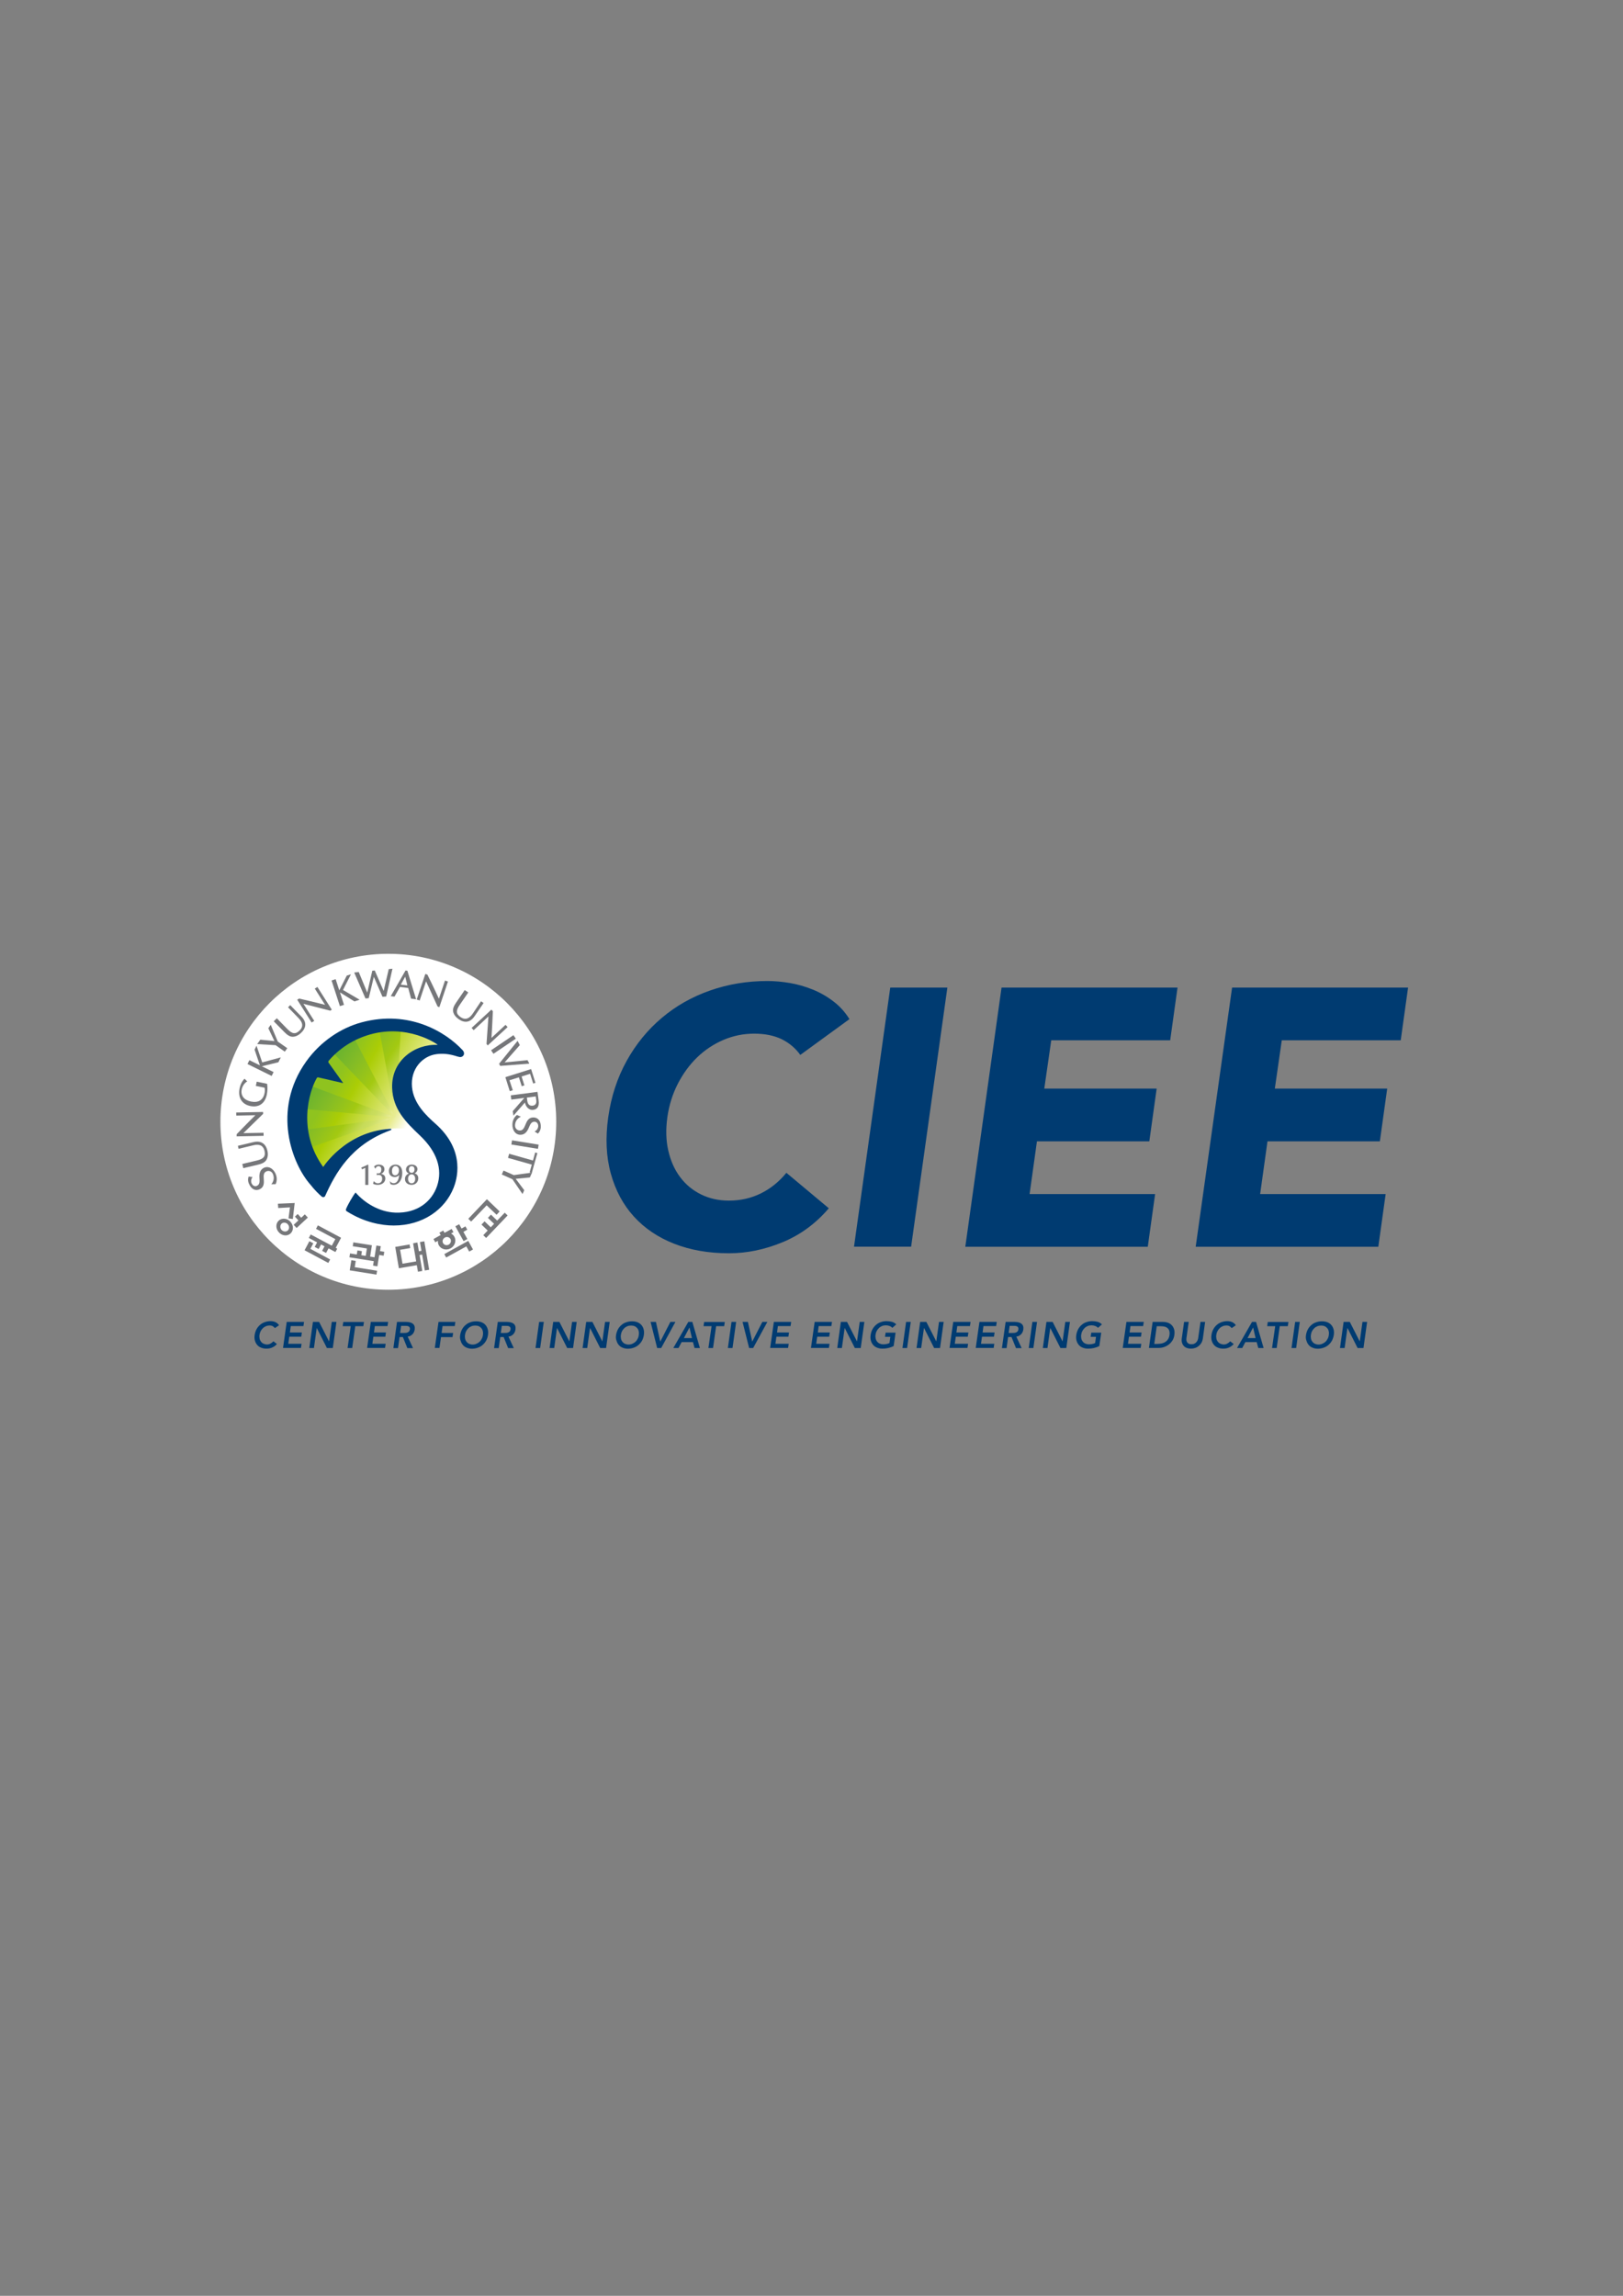 <?xml version="1.0" encoding="utf-8"?>
<!-- Generator: Adobe Illustrator 24.2.1, SVG Export Plug-In . SVG Version: 6.00 Build 0)  -->
<svg version="1.1" id="레이어_1" xmlns="http://www.w3.org/2000/svg" xmlns:xlink="http://www.w3.org/1999/xlink" x="0px"
	 y="0px" viewBox="0 0 210 297" style="enable-background:new 0 0 210 297;" xml:space="preserve">
<rect x="0" y="0" width="210" height="297" fill="#808080" stroke="none"/>
<style type="text/css">
	.st0{fill:#FFFFFF;}
	.st1{fill:none;}
	.st2{fill:#76777A;}
	.st3{fill:url(#SVGID_1_);}
	.st4{fill:url(#SVGID_2_);}
	.st5{fill:url(#SVGID_3_);}
	.st6{fill:url(#SVGID_4_);}
	.st7{fill:url(#SVGID_5_);}
	.st8{fill:#003B71;}
</style>
<g>
	<g>
		<path class="st0" d="M71.97,145.12c0,12-9.73,21.73-21.72,21.73c-12,0-21.73-9.73-21.73-21.73c0-12,9.73-21.73,21.73-21.73
			C62.24,123.39,71.97,133.12,71.97,145.12z"/>
		<path class="st1" d="M71.03,145.12c0,11.48-9.31,20.79-20.79,20.79c-11.48,0-20.79-9.31-20.79-20.79
			c0-11.48,9.31-20.79,20.79-20.79C61.72,124.33,71.03,133.64,71.03,145.12z"/>
		<path class="st1" d="M66.43,145.12c0,8.94-7.25,16.18-16.18,16.18c-8.94,0-16.18-7.25-16.18-16.18c0-8.94,7.24-16.18,16.18-16.18
			C59.18,128.94,66.43,136.18,66.43,145.12z"/>
		<path class="st1" d="M63.46,144.91c0,7.26-5.88,13.14-13.14,13.14c-7.26,0-13.14-5.88-13.14-13.14c0-7.26,5.88-13.14,13.14-13.14
			C57.58,131.77,63.46,137.65,63.46,144.91z"/>
		<g>
			<g>
				<path class="st2" d="M63.51,157.15c0,0-0.34,0.35-0.38,0.4c0.05,0.04,0.8,0.77,0.8,0.77l-0.43,0.45c0,0-0.76-0.72-0.8-0.77
					c-0.04,0.04-0.36,0.38-0.4,0.42c0.04,0.04,0.8,0.77,0.8,0.77s-0.53,0.55-0.57,0.6c0.04,0.04,0.33,0.32,0.37,0.36
					c0.04-0.05,2.74-2.87,2.78-2.91c-0.04-0.04-0.33-0.32-0.37-0.36c-0.04,0.05-0.98,1.02-0.98,1.02s-0.76-0.72-0.8-0.77
					C63.53,157.13,63.51,157.15,63.51,157.15z"/>
				<path class="st2" d="M64.65,156.72c-0.05-0.04-1.61-1.53-1.65-1.58c-0.01,0.01-0.03,0.03-0.03,0.03s-2.34,2.45-2.38,2.5
					c0.04,0.04,0.33,0.32,0.37,0.36c0.05-0.05,2.01-2.1,2.01-2.1s1.23,1.18,1.28,1.22L64.65,156.72z"/>
			</g>
			<path class="st2" d="M36.06,157.91c-0.41,0.38-0.4,1.06,0.03,1.52c0.43,0.46,1.1,0.52,1.51,0.13c0.41-0.38,0.4-1.06-0.03-1.52
				C37.15,157.59,36.47,157.53,36.06,157.91z M36.43,158.3c0.22-0.2,0.58-0.17,0.8,0.07c0.22,0.24,0.23,0.6,0.01,0.81
				c-0.22,0.2-0.58,0.17-0.81-0.07C36.22,158.87,36.22,158.51,36.43,158.3z"/>
			<path class="st2" d="M39.8,157.48c0,0-0.32-0.34-0.36-0.38c-0.04,0.04-0.47,0.44-0.47,0.44s-0.41-0.44-0.45-0.49
				c-0.04,0.04-0.32,0.3-0.36,0.34c0.04,0.04,0.45,0.49,0.45,0.49s-0.57,0.53-0.61,0.57c0.04,0.04,0.35,0.37,0.38,0.41
				c0.05-0.04,1.4-1.31,1.45-1.35C39.81,157.5,39.8,157.48,39.8,157.48z"/>
			<path class="st2" d="M38.09,155.63c0,0-2.06,0.08-2.13,0.09c0,0.06,0.03,0.51,0.04,0.56c0.06,0,1.52-0.09,1.52-0.09
				s-0.18,1.37-0.19,1.43c0.05,0.01,0.5,0.07,0.56,0.08c0.01-0.06,0.23-2,0.24-2.08C38.11,155.63,38.09,155.63,38.09,155.63z"/>
			<path class="st2" d="M54.97,164.36l0.56-0.1l-0.63-3.68c-0.02,0-0.04,0.01-0.04,0.01s-0.46,0.08-0.52,0.09
				c0.01,0.06,0.19,1.13,0.19,1.13l-0.33,0.06c0,0-0.18-1.07-0.19-1.13l-0.56,0.1l0.4,2.34c-0.44,0.07-1.77,0.3-1.77,0.3l-0.31-1.8
				c0,0,1.25-0.21,1.31-0.22l-0.08-0.47c0,0,0,0-0.01,0l-1.85,0.32c0.12,0.66,0.46,2.71,0.47,2.76l2.32-0.4l0.15,0.85l0.56-0.1
				c-0.01-0.06-0.35-2.06-0.35-2.06l0.33-0.06C54.62,162.31,54.96,164.3,54.97,164.36z"/>
			<path class="st2" d="M43.61,161.52c0,0-0.06-0.03-0.17-0.09l0.69-1.3c-0.02-0.01-0.03-0.02-0.03-0.02s-2.92-1.56-2.97-1.59
				l-0.24,0.45c0.05,0.03,2.5,1.33,2.5,1.33s-0.28,0.52-0.46,0.85l-2.73-1.45l-0.24,0.45c0.05,0.03,1.07,0.57,1.07,0.57
				s-0.29,0.54-0.31,0.59l0.51,0.27c0.03-0.05,0.31-0.59,0.31-0.59l0.45,0.24c0,0-0.28,0.54-0.31,0.59l0.51,0.27
				c0.03-0.05,0.32-0.59,0.32-0.59s0.83,0.44,0.89,0.47l0.24-0.45C43.63,161.53,43.61,161.52,43.61,161.52z M40.54,160.84
				l-0.51-0.27l-0.62,1.17l3.07,1.64l0.24-0.45c-0.06-0.03-2.56-1.37-2.56-1.37S40.51,160.9,40.54,160.84z"/>
			<path class="st2" d="M46.03,163.12c-0.02,0-0.04-0.01-0.04-0.01s-0.47-0.07-0.53-0.08l-0.21,1.31l3.46,0.55l0.08-0.5
				c-0.06-0.01-2.89-0.46-2.89-0.46S46.02,163.18,46.03,163.12z M49.17,161.85c0,0,0.09-0.59,0.1-0.64c-0.02,0-0.04,0-0.04,0
				s-0.47-0.07-0.53-0.08l-0.24,1.52l-0.57-0.09l0.23-1.46c-0.02,0-0.04-0.01-0.04-0.01s-2.3-0.36-2.36-0.37l-0.08,0.5
				c0.06,0.01,1.83,0.29,1.83,0.29s-0.1,0.66-0.15,0.96c-0.32-0.05-0.57-0.09-0.57-0.09s0.07-0.48,0.08-0.53c-0.02,0-0.04,0-0.04,0
				s-0.48-0.08-0.54-0.09c-0.01,0.06-0.09,0.53-0.09,0.53s-0.81-0.13-0.87-0.14l-0.08,0.5l3.15,0.5l-0.09,0.58l0.56,0.09
				c0.01-0.06,0.23-1.47,0.23-1.47s0.52,0.08,0.58,0.09l0.08-0.5C49.69,161.93,49.17,161.85,49.17,161.85z"/>
			<path class="st2" d="M59.38,158.39c0,0-0.41,0.23-0.46,0.25c0.03,0.05,1.03,1.87,1.06,1.92c0.05-0.03,0.44-0.25,0.49-0.27
				c-0.03-0.05-0.51-0.93-0.51-0.93s0.45-0.25,0.5-0.28c-0.02-0.05-0.21-0.39-0.24-0.43c-0.05,0.03-0.5,0.28-0.5,0.28
				s-0.28-0.51-0.31-0.56C59.39,158.38,59.38,158.39,59.38,158.39z"/>
			<path class="st2" d="M60.56,160.54c0,0-3.02,1.67-3.07,1.7c0.03,0.05,0.22,0.39,0.24,0.44c0.05-0.03,2.61-1.44,2.61-1.44
				s0.34,0.62,0.37,0.67c0.05-0.03,0.44-0.25,0.49-0.27c-0.03-0.05-0.58-1.06-0.61-1.11C60.58,160.53,60.56,160.54,60.56,160.54z"/>
			<path class="st2" d="M58.44,158.98l-0.92,0.51c0,0,0,0,0,0l-0.17-0.3l-0.5,0.28l0.17,0.3l-0.93,0.52l0.23,0.42l0.34-0.19
				c-0.01,0.2,0.02,0.4,0.12,0.58c0.29,0.52,0.98,0.7,1.53,0.39c0.55-0.31,0.77-0.98,0.48-1.5c-0.1-0.18-0.25-0.32-0.43-0.42
				l0.31-0.17L58.44,158.98z M58.06,161.01c-0.26,0.15-0.59,0.06-0.73-0.19c-0.14-0.25-0.04-0.57,0.23-0.72
				c0.26-0.15,0.59-0.06,0.73,0.19C58.42,160.54,58.32,160.86,58.06,161.01z"/>
		</g>
		<g>
			<path class="st2" d="M69.6,146.65l-0.43-0.27c0.45-0.21,0.47-0.66,0.47-0.66c0.02-0.35-0.19-0.61-0.49-0.61
				c-0.4,0-0.55,0.36-0.72,0.76c-0.18,0.44-0.47,0.9-1.03,0.93c-0.68,0.04-1.13-0.56-1.1-1.38c0.03-0.8,0.59-1.18,0.59-1.18
				l0.51,0.23c0,0-0.72,0.24-0.76,1.1c-0.02,0.38,0.26,0.68,0.63,0.68c0.4,0,0.54-0.34,0.71-0.74c0.18-0.44,0.39-0.95,1.03-0.95
				c0.62,0,1,0.49,0.96,1.26C69.98,145.81,69.97,146.3,69.6,146.65z"/>
			<path class="st2" d="M32.17,152.21l0.51,0.06c-0.32,0.39-0.13,0.8-0.13,0.8c0.14,0.33,0.44,0.47,0.71,0.33
				c0.36-0.18,0.34-0.56,0.31-1c-0.03-0.48,0.02-1.01,0.51-1.29c0.59-0.33,1.27,0.01,1.59,0.76c0.32,0.74-0.01,1.32-0.01,1.32
				l-0.56,0.01c0,0,0.54-0.52,0.21-1.32c-0.15-0.35-0.53-0.5-0.87-0.33c-0.36,0.18-0.34,0.55-0.31,0.98
				c0.03,0.48,0.06,1.03-0.51,1.31c-0.56,0.28-1.12,0-1.41-0.71C32.2,153.13,31.99,152.68,32.17,152.21z"/>
			<path class="st2" d="M31.64,139.55l-0.04,0.04c-0.07,0.07-0.44,0.45-0.6,1.22c-0.24,1.17,0.3,2.05,1.38,2.27
				c1.1,0.23,1.9-0.32,2.14-1.46c0.09-0.45,0.11-0.91,0.05-1.37l-0.01-0.04l-1.34-0.28l-0.12,0.55l1.13,0.23
				c0.07,0.26,0.04,0.53,0,0.72c-0.19,0.89-0.81,1.27-1.77,1.07c-0.89-0.19-1.35-0.77-1.18-1.59c0.09-0.41,0.36-0.81,0.69-1
				l0.02-0.01L31.64,139.55z"/>
			<path class="st2" d="M35.03,132.57l-0.31,0.45l0.79,1.66l-1.83-0.18l-0.4,0.57l2.38,0.14c0.03,0.02,1.19,0.84,1.19,0.84
				l0.32-0.45c0,0-1.2-0.84-1.23-0.86L35.03,132.57z"/>
			<path class="st2" d="M67.61,154.47l0.22-0.5l-1.1-1.47l1.83-0.18l0.28-0.63l-2.36,0.33c-0.03-0.01-1.33-0.59-1.33-0.59
				l-0.22,0.51c0,0,1.34,0.59,1.37,0.61L67.61,154.47z"/>
			<path class="st2" d="M33.93,137.44l-0.74-2.16l-0.25,0.51l0.69,2.03c-0.09-0.05-1.36-0.67-1.36-0.67l-0.25,0.5l3.13,1.54
				l0.25-0.5l-1.52-0.75l2.14-0.52l0.31-0.63L33.93,137.44z"/>
			<path class="st2" d="M44.38,128.07l1.03-2.03l-0.54,0.17l-0.97,1.91c-0.03-0.1-0.47-1.45-0.47-1.45l-0.53,0.17l1.08,3.32
				l0.53-0.17l-0.52-1.61l1.87,1.17l0.67-0.22L44.38,128.07z"/>
			<polygon class="st2" points="47.29,129.17 47.71,129.13 48.37,126.37 49.49,128.95 49.97,128.91 50.78,125.32 50.3,125.37 
				49.64,128.2 48.49,125.55 48.17,125.58 47.52,128.41 46.42,125.75 45.83,125.81 			"/>
			<path class="st2" d="M52.71,125.58l-0.24-0.03l-1.91,3.32l0.48,0.06l0.71-1.25l1.07,0.13l0.37,1.38l0.65,0.08L52.71,125.58z
				 M52.43,126.35c0.06,0.2,0.24,0.99,0.28,1.13l-0.85-0.1L52.43,126.35z"/>
			
				<rect x="63.34" y="134.82" transform="matrix(0.829 -0.56 0.56 0.829 -64.468 59.573)" class="st2" width="3.49" height="0.55"/>
			
				<rect x="67.64" y="146.23" transform="matrix(0.16 -0.987 0.987 0.16 -88.988 191.426)" class="st2" width="0.55" height="3.49"/>
			<path class="st2" d="M61.16,131.14c-0.49,0.71-1,0.82-1.55,0.45c-0.62-0.42-0.64-0.85-0.12-1.6l1.1-1.6l-0.46-0.31l-1.13,1.65
				c-0.24,0.36-0.46,0.76-0.36,1.18c0.09,0.36,0.33,0.67,0.73,0.95c0.77,0.53,1.49,0.4,2.03-0.39l1.17-1.71l-0.33-0.23L61.16,131.14
				z"/>
			<path class="st2" d="M38.63,131.71c0.6,0.62,0.61,1.14,0.14,1.6c-0.54,0.52-0.95,0.46-1.59-0.19l-1.36-1.39l-0.4,0.39l1.4,1.42
				c0.3,0.3,0.66,0.6,1.09,0.58c0.37-0.02,0.73-0.19,1.08-0.54c0.67-0.66,0.68-1.39,0.01-2.07l-1.45-1.48l-0.28,0.28L38.63,131.71z"
				/>
			<path class="st2" d="M32.77,148.16c0.84-0.2,1.29,0.06,1.45,0.7c0.17,0.73-0.1,1.06-0.98,1.27l-1.89,0.45l0.13,0.54l1.94-0.46
				c0.42-0.1,0.85-0.26,1.06-0.63c0.18-0.32,0.23-0.73,0.11-1.2c-0.22-0.91-0.86-1.3-1.79-1.08l-2.02,0.48l0.09,0.39L32.77,148.16z"
				/>
			<polygon class="st2" points="64.58,137.61 64.72,137.89 68.49,137.6 68.26,137.15 65.29,137.44 67.26,135.2 66.97,134.65 			"/>
			<path class="st2" d="M65.92,139.75c0.1-0.03,1.12-0.35,1.22-0.38l0.37,1.15l0.34-0.11l-0.36-1.15c0.1-0.03,1-0.32,1.1-0.35
				l0.4,1.26l0.29-0.09l-0.56-1.78l-3.33,1.05l0.57,1.81l0.39-0.12L65.92,139.75z"/>
			<path class="st2" d="M69.53,149.17l-0.28-0.08l-0.29,1.04c-0.11-0.03-3.08-0.87-3.08-0.87l-0.15,0.53l3.08,0.87l-0.28,1
				l0.28,0.08L69.53,149.17z"/>
			<path class="st2" d="M66.09,141.7l0.07,0.55l1.68-0.22l-1.49,1.71l0.08,0.59l1.49-1.7c0.1,0.57,0.56,1.02,1.06,0.95
				c0.57-0.07,0.82-0.47,0.71-1.24l-0.14-1.09L66.09,141.7z M68.17,141.99c0.1-0.01,1.05-0.14,1.15-0.15l0.07,0.52
				c0.06,0.44-0.17,0.65-0.49,0.68c-0.33,0.03-0.59-0.11-0.67-0.6L68.17,141.99z"/>
			<path class="st2" d="M41.07,127.68l-0.34,0.21l1.33,2.1c-1.23-0.32-3.36-0.81-3.36-0.81l-0.24,0.15l1.86,2.95l0.34-0.21
				c0,0-0.77-1.23-1.4-2.21l3.47,0.89l0.2-0.13L41.07,127.68z"/>
			<path class="st2" d="M30.56,143.92l0.01,0.4l2.48-0.05c-0.91,0.88-2.43,2.46-2.43,2.46l0,0.28l3.49-0.07l-0.01-0.4
				c0,0-1.45,0.03-2.61,0.05l2.56-2.5l-0.01-0.24L30.56,143.92z"/>
			<path class="st2" d="M57.96,126.98l-0.38-0.13l-0.79,2.35c-0.52-1.15-1.49-3.12-1.49-3.12L55.03,126l-1.11,3.3l0.38,0.13
				c0,0,0.46-1.38,0.83-2.48l1.49,3.26l0.23,0.08L57.96,126.98z"/>
			<path class="st2" d="M65.68,132.87l-0.27-0.29l-1.82,1.69c0.09-1.26,0.18-3.45,0.18-3.45l-0.19-0.21l-2.56,2.37l0.27,0.29
				c0,0,1.06-0.99,1.91-1.78l-0.25,3.57l0.16,0.18L65.68,132.87z"/>
		</g>
		<g>
			<g>
				<linearGradient id="SVGID_1_" gradientUnits="userSpaceOnUse" x1="52.892" y1="145.309" x2="43.372" y2="139.924">
					<stop  offset="0" style="stop-color:#FFFFFF"/>
					<stop  offset="0.2" style="stop-color:#E8EC8F"/>
					<stop  offset="0.76" style="stop-color:#ABCD05"/>
					<stop  offset="1" style="stop-color:#8FC31F"/>
				</linearGradient>
				<path class="st3" d="M51.5,140.76c0-2.85,2.3-5.16,5.14-5.16c0.69,0,1.34,0.14,1.94,0.38c-4.55-4.2-11.64-4.09-16.06,0.33
					c-4.28,4.28-4.51,11.07-0.7,15.63c0.99-1.29,2.34-2.79,4-3.96c1.3-0.91,3.1-1.82,4.54-1.96c1.37-0.13,3.41,0,4.64,0.6
					c-0.97-0.99-1.98-2.1-2.48-2.76C51.88,143,51.5,141.93,51.5,140.76z"/>
				<linearGradient id="SVGID_2_" gradientUnits="userSpaceOnUse" x1="52.098" y1="141.766" x2="43.221" y2="135.829">
					<stop  offset="0" style="stop-color:#E6EB91"/>
					<stop  offset="0.021" style="stop-color:#E1E888"/>
					<stop  offset="0.091" style="stop-color:#D3E16E"/>
					<stop  offset="0.153" style="stop-color:#CADD5E"/>
					<stop  offset="0.2" style="stop-color:#C7DB59"/>
					<stop  offset="0.4" style="stop-color:#A3C911"/>
					<stop  offset="0.703" style="stop-color:#84BC26"/>
					<stop  offset="1" style="stop-color:#66B230"/>
				</linearGradient>
				<path class="st4" d="M51.14,144.53l-5.44-10.47c-1,0.48-1.95,1.12-2.81,1.91l8.21,8.55L51.14,144.53z"/>
				<linearGradient id="SVGID_3_" gradientUnits="userSpaceOnUse" x1="53.309" y1="139.957" x2="44.431" y2="134.019">
					<stop  offset="0" style="stop-color:#E6EB91"/>
					<stop  offset="0.021" style="stop-color:#E1E888"/>
					<stop  offset="0.091" style="stop-color:#D3E16E"/>
					<stop  offset="0.153" style="stop-color:#CADD5E"/>
					<stop  offset="0.2" style="stop-color:#C7DB59"/>
					<stop  offset="0.4" style="stop-color:#A3C911"/>
					<stop  offset="0.703" style="stop-color:#84BC26"/>
					<stop  offset="1" style="stop-color:#66B230"/>
				</linearGradient>
				<path class="st5" d="M51.16,144.55l0.72-11.57c-0.94-0.09-1.89-0.07-2.83,0.06l2.1,11.5L51.16,144.55z"/>
				<linearGradient id="SVGID_4_" gradientUnits="userSpaceOnUse" x1="48.925" y1="146.511" x2="40.048" y2="140.573">
					<stop  offset="0" style="stop-color:#E6EB91"/>
					<stop  offset="0.021" style="stop-color:#E1E888"/>
					<stop  offset="0.091" style="stop-color:#D3E16E"/>
					<stop  offset="0.153" style="stop-color:#CADD5E"/>
					<stop  offset="0.2" style="stop-color:#C7DB59"/>
					<stop  offset="0.4" style="stop-color:#A3C911"/>
					<stop  offset="0.703" style="stop-color:#84BC26"/>
					<stop  offset="1" style="stop-color:#66B230"/>
				</linearGradient>
				<path class="st6" d="M51.1,144.52l-11.2-4.16c-0.38,0.99-0.62,2.03-0.72,3.08l11.95,1.11L51.1,144.52z"/>
				<linearGradient id="SVGID_5_" gradientUnits="userSpaceOnUse" x1="47.832" y1="148.145" x2="38.954" y2="142.207">
					<stop  offset="0" style="stop-color:#E6EB91"/>
					<stop  offset="0.021" style="stop-color:#E1E888"/>
					<stop  offset="0.091" style="stop-color:#D3E16E"/>
					<stop  offset="0.153" style="stop-color:#CADD5E"/>
					<stop  offset="0.2" style="stop-color:#C7DB59"/>
					<stop  offset="0.4" style="stop-color:#A3C911"/>
					<stop  offset="0.703" style="stop-color:#84BC26"/>
					<stop  offset="1" style="stop-color:#66B230"/>
				</linearGradient>
				<path class="st7" d="M39.25,146.18c0.12,0.81,0.32,1.61,0.61,2.38l11.24-3.98L39.25,146.18z"/>
				<path class="st8" d="M41.61,154.78c-0.34-0.29-0.91-0.84-1.43-1.51c-2.37-2.66-5.07-9.62-0.57-15.94
					c1.86-2.61,4.52-4.36,7.17-5.07c6.17-1.66,10.92,1.26,13.09,3.61c0.24,0.26,0.21,0.6,0.02,0.75c-0.27,0.23-0.51,0.11-1.05-0.05
					c-0.85-0.24-1.58-0.3-2.36-0.2c-1.81,0.23-3.39,1.91-3.17,4.26c0.2,2.14,1.85,3.69,3.01,4.72c4.08,3.59,2.71,7.44,2.38,8.29
					c-1.13,2.87-4.02,4.9-7.76,4.9c-1.56,0-3.81-0.4-6.07-1.84c-0.09-0.04-0.17-0.16-0.07-0.35c0.17-0.44,0.89-1.71,1.21-2.08
					c1.12,1.3,3.02,2.52,5.13,2.6c2.88,0.11,4.73-1.45,5.41-3.43c0.76-2.22-0.05-4.49-2.2-6.53c-1.85-1.76-3.51-3.39-3.61-6.18
					c-0.12-3.58,2.99-5.7,5.89-5.56c0.09,0-4-2.95-9.25-1.19c-2.57,0.86-4.11,2.38-4.84,3.24c-0.11,0.13-0.04,0.24,0,0.29
					c0.08,0.12,1.87,2.61,1.87,2.61l-3.22-0.74c0,0-0.14-0.03-0.2,0.08c-1.02,1.76-2.53,6.86,0.83,11.51c0,0,2.87-4.54,8.56-4.93
					c0.38-0.03,0.33,0.11,0.08,0.2c-5.09,1.87-7.09,5.6-8.39,8.48C41.99,154.88,41.78,154.93,41.61,154.78z"/>
			</g>
			<g>
				<path class="st2" d="M46.85,151.27c0,0,0.32-0.14,0.41-0.19l0,2.21h0.4v-2.59l-0.06-0.04l-0.02,0.01
					c-0.29,0.14-0.59,0.28-0.84,0.38L46.85,151.27z"/>
				<path class="st2" d="M48.97,151.99c0.32,0,0.48,0.17,0.48,0.51c0,0.35-0.22,0.58-0.56,0.58c-0.24,0-0.41-0.16-0.47-0.23
					l-0.05-0.06l-0.1,0.34l0.03,0.02c0.14,0.07,0.31,0.13,0.58,0.13c0.57,0,0.98-0.35,0.98-0.82c0-0.44-0.34-0.56-0.55-0.6
					c0.23-0.1,0.43-0.3,0.43-0.61c0-0.37-0.29-0.59-0.75-0.59c-0.39,0-0.59,0.25-0.59,0.25l0.17,0.3l0.03-0.08
					c0.05-0.13,0.19-0.27,0.38-0.27c0.16,0,0.36,0.11,0.36,0.42c0,0.24-0.07,0.52-0.38,0.52l-0.21-0.02l0,0.24
					C48.76,152.02,48.88,151.99,48.97,151.99z"/>
				<path class="st2" d="M50.42,152.76l0.1,0.42c0,0,0.17,0.1,0.4,0.1c0.66,0,1.13-0.63,1.13-1.52c0-1-0.61-1.1-0.87-1.1
					c-0.51,0-0.86,0.34-0.86,0.83c0,0.48,0.29,0.78,0.76,0.78c0.24,0,0.42-0.09,0.56-0.27c-0.03,0.56-0.25,1.07-0.7,1.07
					C50.57,153.06,50.42,152.76,50.42,152.76z M51.14,152.04c-0.28,0-0.42-0.18-0.42-0.56c0-0.38,0.18-0.63,0.45-0.63
					c0.27,0,0.45,0.22,0.45,0.54C51.63,151.71,51.46,152.04,51.14,152.04z"/>
				<path class="st2" d="M53.64,151.79c0.23-0.1,0.37-0.31,0.37-0.55c0-0.27-0.2-0.58-0.75-0.58c-0.42,0-0.73,0.27-0.73,0.63
					c0,0.27,0.18,0.45,0.38,0.52c-0.32,0.13-0.51,0.38-0.51,0.71c0,0.46,0.35,0.76,0.86,0.76c0.5,0,0.86-0.36,0.86-0.85
					C54.13,151.98,53.79,151.83,53.64,151.79z M52.91,151.29c0-0.1,0.03-0.43,0.36-0.43c0.33,0,0.36,0.3,0.36,0.43
					c0,0.1-0.03,0.43-0.36,0.43C52.94,151.72,52.91,151.39,52.91,151.29z M53.26,153.08c-0.27,0-0.46-0.23-0.46-0.58
					c0-0.35,0.19-0.58,0.46-0.58c0.28,0,0.46,0.23,0.46,0.58C53.72,152.85,53.54,153.08,53.26,153.08z"/>
			</g>
		</g>
	</g>
	<g>
		<path class="st8" d="M103.55,136.47c-0.63-0.88-1.44-1.56-2.42-2.04c-0.98-0.47-2.16-0.71-3.55-0.71c-1.39,0-2.71,0.27-3.98,0.81
			c-1.26,0.54-2.39,1.29-3.39,2.25c-0.99,0.96-1.83,2.11-2.51,3.43c-0.68,1.33-1.13,2.76-1.35,4.31c-0.22,1.58-0.18,3.02,0.12,4.33
			c0.3,1.31,0.8,2.45,1.52,3.41c0.71,0.96,1.61,1.71,2.7,2.25c1.09,0.54,2.3,0.81,3.62,0.81c1.52,0,2.9-0.32,4.17-0.95
			c1.26-0.63,2.35-1.52,3.27-2.65l5.49,4.59c-1.7,1.99-3.71,3.46-6.01,4.4c-2.3,0.95-4.61,1.42-6.91,1.42
			c-2.62,0-4.98-0.41-7.08-1.23c-2.1-0.82-3.84-2-5.23-3.53c-1.39-1.53-2.38-3.39-2.98-5.56c-0.6-2.18-0.71-4.61-0.33-7.29
			c0.38-2.68,1.18-5.11,2.39-7.29c1.21-2.18,2.73-4.03,4.55-5.56c1.81-1.53,3.89-2.71,6.23-3.53c2.34-0.82,4.81-1.23,7.43-1.23
			c0.95,0,1.92,0.09,2.91,0.26c0.99,0.17,1.97,0.45,2.91,0.83c0.95,0.38,1.84,0.88,2.68,1.52c0.84,0.63,1.54,1.4,2.11,2.32
			L103.55,136.47z"/>
		<path class="st8" d="M115.19,127.76h7.39l-4.69,33.52h-7.39L115.19,127.76z"/>
		<path class="st8" d="M129.59,127.76h22.77l-0.95,6.82h-15.39l-0.9,6.25h14.54l-0.95,6.82h-14.54l-0.95,6.82h16.24l-0.95,6.82
			H124.9L129.59,127.76z"/>
		<path class="st8" d="M159.42,127.76h22.77l-0.95,6.82h-15.39l-0.9,6.25h14.54l-0.95,6.82h-14.54l-0.95,6.82h16.24l-0.95,6.82
			h-23.63L159.42,127.76z"/>
	</g>
	<g>
		<path class="st8" d="M35.57,171.81c-0.11-0.13-0.22-0.22-0.32-0.27c-0.11-0.04-0.22-0.07-0.34-0.07c-0.17,0-0.34,0.03-0.49,0.09
			c-0.15,0.06-0.29,0.15-0.4,0.26c-0.12,0.11-0.21,0.24-0.29,0.38c-0.08,0.15-0.13,0.3-0.15,0.47c-0.03,0.18-0.02,0.35,0.01,0.5
			c0.03,0.15,0.09,0.28,0.18,0.4c0.09,0.11,0.2,0.2,0.33,0.26c0.13,0.06,0.29,0.1,0.46,0.1c0.14,0,0.27-0.03,0.41-0.1
			c0.14-0.07,0.27-0.17,0.41-0.31l0.45,0.35c-0.18,0.21-0.39,0.36-0.63,0.46c-0.23,0.1-0.47,0.14-0.72,0.14
			c-0.26,0-0.49-0.04-0.7-0.13c-0.21-0.08-0.38-0.2-0.51-0.36c-0.13-0.15-0.23-0.34-0.29-0.56c-0.06-0.22-0.07-0.46-0.03-0.72
			c0.04-0.27,0.12-0.52,0.24-0.74c0.12-0.22,0.27-0.41,0.45-0.56c0.18-0.16,0.38-0.28,0.62-0.36c0.23-0.08,0.48-0.13,0.74-0.13
			c0.23,0,0.43,0.04,0.62,0.12c0.18,0.08,0.35,0.22,0.49,0.41L35.57,171.81z"/>
		<path class="st8" d="M37.1,171.01h2.24l-0.08,0.54h-1.64l-0.11,0.83h1.55l-0.08,0.54h-1.55l-0.13,0.92h1.72l-0.08,0.54h-2.32
			L37.1,171.01z"/>
		<path class="st8" d="M40.49,171.01h0.8l1.28,2.51h0.01l0.35-2.51h0.6l-0.47,3.38H42.3l-1.31-2.59h-0.01l-0.36,2.59h-0.6
			L40.49,171.01z"/>
		<path class="st8" d="M45.38,171.56h-1.04l0.08-0.54h2.67l-0.08,0.54h-1.04l-0.4,2.83h-0.6L45.38,171.56z"/>
		<path class="st8" d="M47.98,171.01h2.24l-0.08,0.54H48.5l-0.11,0.83h1.55l-0.08,0.54h-1.55l-0.13,0.92h1.72l-0.08,0.54h-2.32
			L47.98,171.01z"/>
		<path class="st8" d="M51.37,171.01h1.17c0.16,0,0.32,0.02,0.46,0.05c0.15,0.03,0.28,0.08,0.38,0.16c0.11,0.07,0.19,0.17,0.24,0.3
			c0.05,0.12,0.06,0.28,0.04,0.47c-0.02,0.12-0.05,0.23-0.1,0.34c-0.05,0.1-0.11,0.2-0.19,0.28c-0.08,0.08-0.17,0.14-0.27,0.2
			c-0.1,0.05-0.22,0.09-0.35,0.1l0.69,1.49h-0.73l-0.58-1.43H51.7l-0.2,1.43h-0.6L51.37,171.01z M52.24,172.44
			c0.09,0,0.17,0,0.26-0.01c0.09-0.01,0.17-0.03,0.24-0.06c0.07-0.03,0.14-0.08,0.19-0.14c0.05-0.06,0.09-0.15,0.11-0.26
			c0.01-0.1,0-0.18-0.03-0.24c-0.03-0.06-0.08-0.11-0.14-0.14c-0.06-0.03-0.13-0.05-0.21-0.06c-0.08-0.01-0.16-0.01-0.23-0.01H51.9
			l-0.13,0.92H52.24z"/>
		<path class="st8" d="M56.74,171.01h2.18l-0.08,0.54h-1.58l-0.12,0.89h1.49l-0.08,0.54h-1.49l-0.2,1.4h-0.6L56.74,171.01z"/>
		<path class="st8" d="M59.54,172.72c0.04-0.27,0.12-0.52,0.24-0.74c0.12-0.22,0.27-0.41,0.45-0.56c0.18-0.16,0.38-0.28,0.62-0.36
			c0.23-0.08,0.48-0.13,0.74-0.13c0.26,0,0.5,0.04,0.71,0.12c0.21,0.08,0.38,0.2,0.52,0.36c0.14,0.16,0.23,0.34,0.29,0.56
			c0.06,0.22,0.07,0.46,0.03,0.73c-0.04,0.26-0.12,0.5-0.23,0.72c-0.12,0.22-0.27,0.4-0.45,0.56c-0.18,0.16-0.39,0.28-0.62,0.36
			c-0.23,0.09-0.48,0.13-0.74,0.14c-0.26,0-0.49-0.04-0.7-0.13c-0.21-0.08-0.38-0.2-0.51-0.36c-0.13-0.15-0.23-0.34-0.29-0.56
			C59.51,173.22,59.5,172.98,59.54,172.72z M60.17,172.68c-0.03,0.18-0.02,0.35,0.01,0.5c0.03,0.15,0.09,0.28,0.18,0.4
			c0.09,0.11,0.2,0.2,0.33,0.26c0.13,0.06,0.29,0.1,0.46,0.1c0.17,0,0.34-0.03,0.49-0.1c0.15-0.06,0.29-0.15,0.41-0.26
			c0.12-0.11,0.21-0.24,0.29-0.4c0.08-0.15,0.13-0.32,0.15-0.5c0.02-0.17,0.02-0.33-0.02-0.47c-0.03-0.15-0.09-0.27-0.18-0.38
			c-0.09-0.11-0.2-0.2-0.33-0.26c-0.14-0.06-0.29-0.09-0.47-0.09c-0.17,0-0.34,0.03-0.49,0.09c-0.15,0.06-0.29,0.15-0.4,0.26
			c-0.12,0.11-0.21,0.24-0.29,0.38C60.24,172.35,60.19,172.51,60.17,172.68z"/>
		<path class="st8" d="M64.41,171.01h1.17c0.16,0,0.32,0.02,0.46,0.05c0.15,0.03,0.28,0.08,0.38,0.16c0.11,0.07,0.19,0.17,0.24,0.3
			c0.05,0.12,0.06,0.28,0.04,0.47c-0.02,0.12-0.05,0.23-0.1,0.34c-0.05,0.1-0.11,0.2-0.19,0.28c-0.08,0.08-0.17,0.14-0.27,0.2
			c-0.11,0.05-0.22,0.09-0.35,0.1l0.69,1.49h-0.73l-0.58-1.43h-0.44l-0.2,1.43h-0.6L64.41,171.01z M65.27,172.44
			c0.09,0,0.17,0,0.26-0.01c0.09-0.01,0.17-0.03,0.24-0.06c0.07-0.03,0.14-0.08,0.19-0.14c0.05-0.06,0.09-0.15,0.1-0.26
			c0.01-0.1,0-0.18-0.03-0.24c-0.03-0.06-0.08-0.11-0.14-0.14c-0.06-0.03-0.13-0.05-0.21-0.06c-0.08-0.01-0.16-0.01-0.23-0.01h-0.52
			l-0.13,0.92H65.27z"/>
		<path class="st8" d="M69.76,171.01h0.6l-0.47,3.38h-0.6L69.76,171.01z"/>
		<path class="st8" d="M71.58,171.01h0.8l1.28,2.51h0.01l0.35-2.51h0.6l-0.47,3.38h-0.76l-1.31-2.59h-0.01l-0.36,2.59h-0.6
			L71.58,171.01z"/>
		<path class="st8" d="M75.85,171.01h0.8l1.28,2.51h0.01l0.35-2.51h0.6l-0.47,3.38h-0.76l-1.31-2.59h-0.01l-0.36,2.59h-0.6
			L75.85,171.01z"/>
		<path class="st8" d="M79.71,172.72c0.04-0.27,0.12-0.52,0.24-0.74c0.12-0.22,0.27-0.41,0.45-0.56c0.18-0.16,0.38-0.28,0.62-0.36
			c0.23-0.08,0.48-0.13,0.74-0.13c0.26,0,0.5,0.04,0.71,0.12c0.21,0.08,0.38,0.2,0.52,0.36c0.14,0.16,0.23,0.34,0.29,0.56
			c0.06,0.22,0.07,0.46,0.03,0.73c-0.04,0.26-0.12,0.5-0.23,0.72c-0.12,0.22-0.27,0.4-0.45,0.56c-0.18,0.16-0.39,0.28-0.62,0.36
			c-0.23,0.09-0.48,0.13-0.74,0.14c-0.26,0-0.49-0.04-0.7-0.13c-0.21-0.08-0.38-0.2-0.51-0.36c-0.13-0.15-0.23-0.34-0.29-0.56
			C79.68,173.22,79.67,172.98,79.71,172.72z M80.34,172.68c-0.03,0.18-0.02,0.35,0.01,0.5c0.03,0.15,0.09,0.28,0.18,0.4
			c0.09,0.11,0.2,0.2,0.33,0.26c0.13,0.06,0.29,0.1,0.46,0.1c0.17,0,0.34-0.03,0.49-0.1c0.15-0.06,0.29-0.15,0.41-0.26
			c0.12-0.11,0.21-0.24,0.29-0.4c0.08-0.15,0.13-0.32,0.15-0.5c0.02-0.17,0.02-0.33-0.02-0.47c-0.03-0.15-0.09-0.27-0.18-0.38
			c-0.09-0.11-0.2-0.2-0.33-0.26c-0.14-0.06-0.29-0.09-0.47-0.09c-0.17,0-0.34,0.03-0.49,0.09c-0.15,0.06-0.29,0.15-0.4,0.26
			c-0.12,0.11-0.21,0.24-0.29,0.38C80.41,172.35,80.36,172.51,80.34,172.68z"/>
		<path class="st8" d="M84.18,171.01h0.69l0.56,2.55l1.31-2.55h0.65l-1.84,3.38h-0.52L84.18,171.01z"/>
		<path class="st8" d="M89.06,171.01h0.52l0.98,3.38h-0.69l-0.21-0.77H88.2l-0.41,0.77h-0.67L89.06,171.01z M89.53,173.1l-0.32-1.37
			l-0.72,1.37H89.53z"/>
		<path class="st8" d="M92.07,171.56h-1.04l0.08-0.54h2.67l-0.08,0.54h-1.04l-0.4,2.83h-0.6L92.07,171.56z"/>
		<path class="st8" d="M94.65,171.01h0.6l-0.47,3.38h-0.6L94.65,171.01z"/>
		<path class="st8" d="M96.08,171.01h0.69l0.56,2.55l1.31-2.55h0.65l-1.84,3.38h-0.52L96.08,171.01z"/>
		<path class="st8" d="M100.13,171.01h2.24l-0.08,0.54h-1.64l-0.11,0.83h1.55l-0.08,0.54h-1.55l-0.13,0.92h1.72l-0.08,0.54h-2.32
			L100.13,171.01z"/>
		<path class="st8" d="M105.41,171.01h2.24l-0.08,0.54h-1.64l-0.11,0.83h1.55l-0.08,0.54h-1.55l-0.13,0.92h1.72l-0.08,0.54h-2.32
			L105.41,171.01z"/>
		<path class="st8" d="M108.8,171.01h0.8l1.28,2.51h0.01l0.35-2.51h0.6l-0.47,3.38h-0.76l-1.31-2.59h-0.01l-0.36,2.59h-0.6
			L108.8,171.01z"/>
		<path class="st8" d="M115.63,174.14c-0.45,0.22-0.93,0.33-1.45,0.33c-0.26,0-0.49-0.04-0.7-0.13c-0.21-0.08-0.38-0.2-0.51-0.36
			c-0.13-0.15-0.23-0.34-0.29-0.56c-0.06-0.22-0.07-0.46-0.03-0.72c0.04-0.27,0.12-0.52,0.24-0.74c0.12-0.22,0.27-0.41,0.45-0.56
			c0.18-0.16,0.38-0.28,0.62-0.36c0.23-0.08,0.48-0.13,0.74-0.13c0.26,0,0.49,0.03,0.71,0.09s0.4,0.17,0.56,0.33l-0.51,0.45
			c-0.09-0.1-0.21-0.19-0.36-0.24c-0.15-0.06-0.31-0.09-0.48-0.09c-0.17,0-0.34,0.03-0.49,0.09c-0.15,0.06-0.29,0.15-0.4,0.26
			c-0.12,0.11-0.21,0.24-0.29,0.38c-0.08,0.15-0.13,0.3-0.15,0.47c-0.03,0.18-0.02,0.35,0.01,0.5c0.03,0.15,0.09,0.28,0.18,0.4
			c0.09,0.11,0.2,0.2,0.33,0.26c0.13,0.06,0.29,0.1,0.46,0.1c0.15,0,0.3-0.01,0.44-0.04c0.14-0.03,0.27-0.07,0.38-0.13l0.11-0.8
			h-0.69l0.08-0.54h1.29L115.63,174.14z"/>
		<path class="st8" d="M117.24,171.01h0.6l-0.47,3.38h-0.6L117.24,171.01z"/>
		<path class="st8" d="M119.06,171.01h0.8l1.28,2.51h0.01l0.35-2.51h0.6l-0.47,3.38h-0.76l-1.31-2.59h-0.01l-0.36,2.59h-0.6
			L119.06,171.01z"/>
		<path class="st8" d="M123.34,171.01h2.24l-0.08,0.54h-1.64l-0.11,0.83h1.55l-0.08,0.54h-1.55l-0.13,0.92h1.72l-0.08,0.54h-2.32
			L123.34,171.01z"/>
		<path class="st8" d="M126.73,171.01h2.24l-0.08,0.54h-1.64l-0.11,0.83h1.55l-0.08,0.54h-1.55l-0.13,0.92h1.72l-0.08,0.54h-2.32
			L126.73,171.01z"/>
		<path class="st8" d="M130.12,171.01h1.17c0.16,0,0.32,0.02,0.46,0.05c0.15,0.03,0.28,0.08,0.38,0.16c0.11,0.07,0.19,0.17,0.24,0.3
			c0.05,0.12,0.06,0.28,0.04,0.47c-0.02,0.12-0.05,0.23-0.1,0.34c-0.05,0.1-0.11,0.2-0.19,0.28c-0.08,0.08-0.17,0.14-0.27,0.2
			c-0.1,0.05-0.22,0.09-0.35,0.1l0.69,1.49h-0.73l-0.58-1.43h-0.44l-0.2,1.43h-0.6L130.12,171.01z M130.98,172.44
			c0.09,0,0.17,0,0.26-0.01c0.09-0.01,0.17-0.03,0.24-0.06c0.07-0.03,0.14-0.08,0.19-0.14c0.05-0.06,0.09-0.15,0.1-0.26
			c0.01-0.1,0-0.18-0.03-0.24c-0.03-0.06-0.08-0.11-0.14-0.14c-0.06-0.03-0.13-0.05-0.21-0.06c-0.08-0.01-0.16-0.01-0.23-0.01h-0.52
			l-0.13,0.92H130.98z"/>
		<path class="st8" d="M133.58,171.01h0.6l-0.47,3.38h-0.6L133.58,171.01z"/>
		<path class="st8" d="M135.4,171.01h0.8l1.28,2.51h0.01l0.35-2.51h0.6l-0.47,3.38h-0.76l-1.31-2.59h-0.01l-0.36,2.59h-0.6
			L135.4,171.01z"/>
		<path class="st8" d="M142.24,174.14c-0.45,0.22-0.93,0.33-1.45,0.33c-0.26,0-0.49-0.04-0.7-0.13c-0.21-0.08-0.38-0.2-0.51-0.36
			c-0.13-0.15-0.23-0.34-0.29-0.56c-0.06-0.22-0.07-0.46-0.03-0.72c0.04-0.27,0.12-0.52,0.24-0.74c0.12-0.22,0.27-0.41,0.45-0.56
			c0.18-0.16,0.38-0.28,0.62-0.36c0.23-0.08,0.48-0.13,0.74-0.13c0.26,0,0.49,0.03,0.71,0.09c0.22,0.06,0.4,0.17,0.56,0.33
			l-0.51,0.45c-0.09-0.1-0.21-0.19-0.36-0.24c-0.15-0.06-0.31-0.09-0.48-0.09c-0.17,0-0.34,0.03-0.49,0.09
			c-0.15,0.06-0.29,0.15-0.4,0.26c-0.12,0.11-0.21,0.24-0.29,0.38c-0.08,0.15-0.13,0.3-0.15,0.47c-0.03,0.18-0.02,0.35,0.01,0.5
			c0.03,0.15,0.09,0.28,0.18,0.4c0.09,0.11,0.2,0.2,0.33,0.26c0.13,0.06,0.29,0.1,0.46,0.1c0.15,0,0.3-0.01,0.44-0.04
			c0.14-0.03,0.27-0.07,0.38-0.13l0.11-0.8h-0.69l0.08-0.54h1.29L142.24,174.14z"/>
		<path class="st8" d="M145.75,171.01h2.24l-0.08,0.54h-1.64l-0.11,0.83h1.55l-0.08,0.54h-1.55l-0.13,0.92h1.72l-0.08,0.54h-2.32
			L145.75,171.01z"/>
		<path class="st8" d="M149.14,171.01h1.33c0.22,0,0.43,0.03,0.63,0.1c0.2,0.07,0.36,0.17,0.5,0.31c0.14,0.14,0.24,0.32,0.31,0.53
			c0.07,0.21,0.08,0.46,0.04,0.75c-0.04,0.29-0.13,0.54-0.27,0.75c-0.14,0.21-0.31,0.39-0.5,0.52c-0.19,0.14-0.4,0.24-0.62,0.31
			c-0.22,0.07-0.43,0.1-0.64,0.1h-1.26L149.14,171.01z M149.8,173.85c0.19,0,0.37-0.02,0.54-0.06c0.17-0.04,0.33-0.11,0.46-0.2
			c0.14-0.09,0.25-0.21,0.34-0.35c0.09-0.15,0.15-0.32,0.18-0.53c0.03-0.2,0.02-0.38-0.02-0.52c-0.04-0.15-0.11-0.26-0.21-0.36
			c-0.1-0.09-0.22-0.16-0.37-0.2c-0.15-0.04-0.31-0.06-0.5-0.06h-0.55l-0.32,2.29H149.8z"/>
		<path class="st8" d="M155.64,173.15c-0.03,0.2-0.09,0.39-0.18,0.55c-0.09,0.16-0.21,0.3-0.35,0.42c-0.14,0.11-0.29,0.2-0.47,0.26
			c-0.17,0.06-0.36,0.09-0.55,0.09c-0.19,0-0.37-0.03-0.53-0.09c-0.16-0.06-0.29-0.15-0.39-0.26c-0.1-0.11-0.18-0.25-0.23-0.42
			c-0.05-0.16-0.06-0.35-0.03-0.55l0.3-2.14h0.6l-0.3,2.12c-0.01,0.08-0.01,0.17,0,0.26c0.01,0.09,0.04,0.17,0.09,0.25
			c0.05,0.08,0.12,0.14,0.21,0.19s0.21,0.07,0.35,0.07c0.14,0,0.27-0.02,0.37-0.07c0.1-0.05,0.19-0.11,0.26-0.19
			c0.07-0.08,0.12-0.16,0.16-0.25c0.04-0.09,0.06-0.18,0.08-0.26l0.3-2.12h0.6L155.64,173.15z"/>
		<path class="st8" d="M159.37,171.81c-0.11-0.13-0.22-0.22-0.32-0.27c-0.11-0.04-0.22-0.07-0.34-0.07c-0.17,0-0.34,0.03-0.49,0.09
			c-0.15,0.06-0.29,0.15-0.4,0.26c-0.12,0.11-0.21,0.24-0.29,0.38c-0.08,0.15-0.13,0.3-0.15,0.47c-0.03,0.18-0.02,0.35,0.01,0.5
			c0.03,0.15,0.09,0.28,0.18,0.4c0.09,0.11,0.2,0.2,0.33,0.26c0.13,0.06,0.29,0.1,0.46,0.1c0.14,0,0.27-0.03,0.41-0.1
			c0.14-0.07,0.27-0.17,0.41-0.31l0.45,0.35c-0.18,0.21-0.39,0.36-0.63,0.46c-0.23,0.1-0.47,0.14-0.72,0.14
			c-0.26,0-0.49-0.04-0.7-0.13c-0.21-0.08-0.38-0.2-0.51-0.36c-0.13-0.15-0.23-0.34-0.29-0.56c-0.06-0.22-0.07-0.46-0.03-0.72
			c0.04-0.27,0.12-0.52,0.24-0.74c0.12-0.22,0.27-0.41,0.45-0.56c0.18-0.16,0.38-0.28,0.62-0.36c0.23-0.08,0.48-0.13,0.74-0.13
			c0.23,0,0.43,0.04,0.62,0.12c0.18,0.08,0.35,0.22,0.49,0.41L159.37,171.81z"/>
		<path class="st8" d="M162,171.01h0.52l0.98,3.38h-0.69l-0.21-0.77h-1.46l-0.41,0.77h-0.67L162,171.01z M162.46,173.1l-0.32-1.37
			l-0.72,1.37H162.46z"/>
		<path class="st8" d="M165,171.56h-1.04l0.08-0.54h2.67l-0.08,0.54h-1.04l-0.4,2.83h-0.6L165,171.56z"/>
		<path class="st8" d="M167.58,171.01h0.6l-0.47,3.38h-0.6L167.58,171.01z"/>
		<path class="st8" d="M168.98,172.72c0.04-0.27,0.12-0.52,0.24-0.74c0.12-0.22,0.27-0.41,0.45-0.56c0.18-0.16,0.38-0.28,0.62-0.36
			c0.23-0.08,0.48-0.13,0.74-0.13c0.26,0,0.5,0.04,0.71,0.12c0.21,0.08,0.38,0.2,0.52,0.36c0.14,0.16,0.23,0.34,0.29,0.56
			c0.06,0.22,0.07,0.46,0.03,0.73c-0.04,0.26-0.12,0.5-0.23,0.72c-0.12,0.22-0.27,0.4-0.45,0.56c-0.18,0.16-0.39,0.28-0.62,0.36
			c-0.23,0.09-0.48,0.13-0.74,0.14c-0.26,0-0.49-0.04-0.7-0.13c-0.21-0.08-0.38-0.2-0.51-0.36c-0.13-0.15-0.23-0.34-0.29-0.56
			C168.95,173.22,168.94,172.98,168.98,172.72z M169.62,172.68c-0.03,0.18-0.02,0.35,0.01,0.5c0.03,0.15,0.09,0.28,0.18,0.4
			c0.09,0.11,0.2,0.2,0.33,0.26c0.13,0.06,0.29,0.1,0.46,0.1s0.34-0.03,0.49-0.1c0.15-0.06,0.29-0.15,0.41-0.26
			c0.12-0.11,0.21-0.24,0.29-0.4c0.08-0.15,0.13-0.32,0.15-0.5c0.02-0.17,0.02-0.33-0.02-0.47c-0.03-0.15-0.09-0.27-0.18-0.38
			c-0.09-0.11-0.2-0.2-0.33-0.26c-0.14-0.06-0.29-0.09-0.47-0.09s-0.34,0.03-0.49,0.09c-0.15,0.06-0.29,0.15-0.4,0.26
			c-0.12,0.11-0.21,0.24-0.29,0.38C169.69,172.35,169.64,172.51,169.62,172.68z"/>
		<path class="st8" d="M173.85,171.01h0.8l1.28,2.51h0.01l0.35-2.51h0.6l-0.47,3.38h-0.76l-1.31-2.59h-0.01l-0.36,2.59h-0.6
			L173.85,171.01z"/>
	</g>
</g>
</svg>
